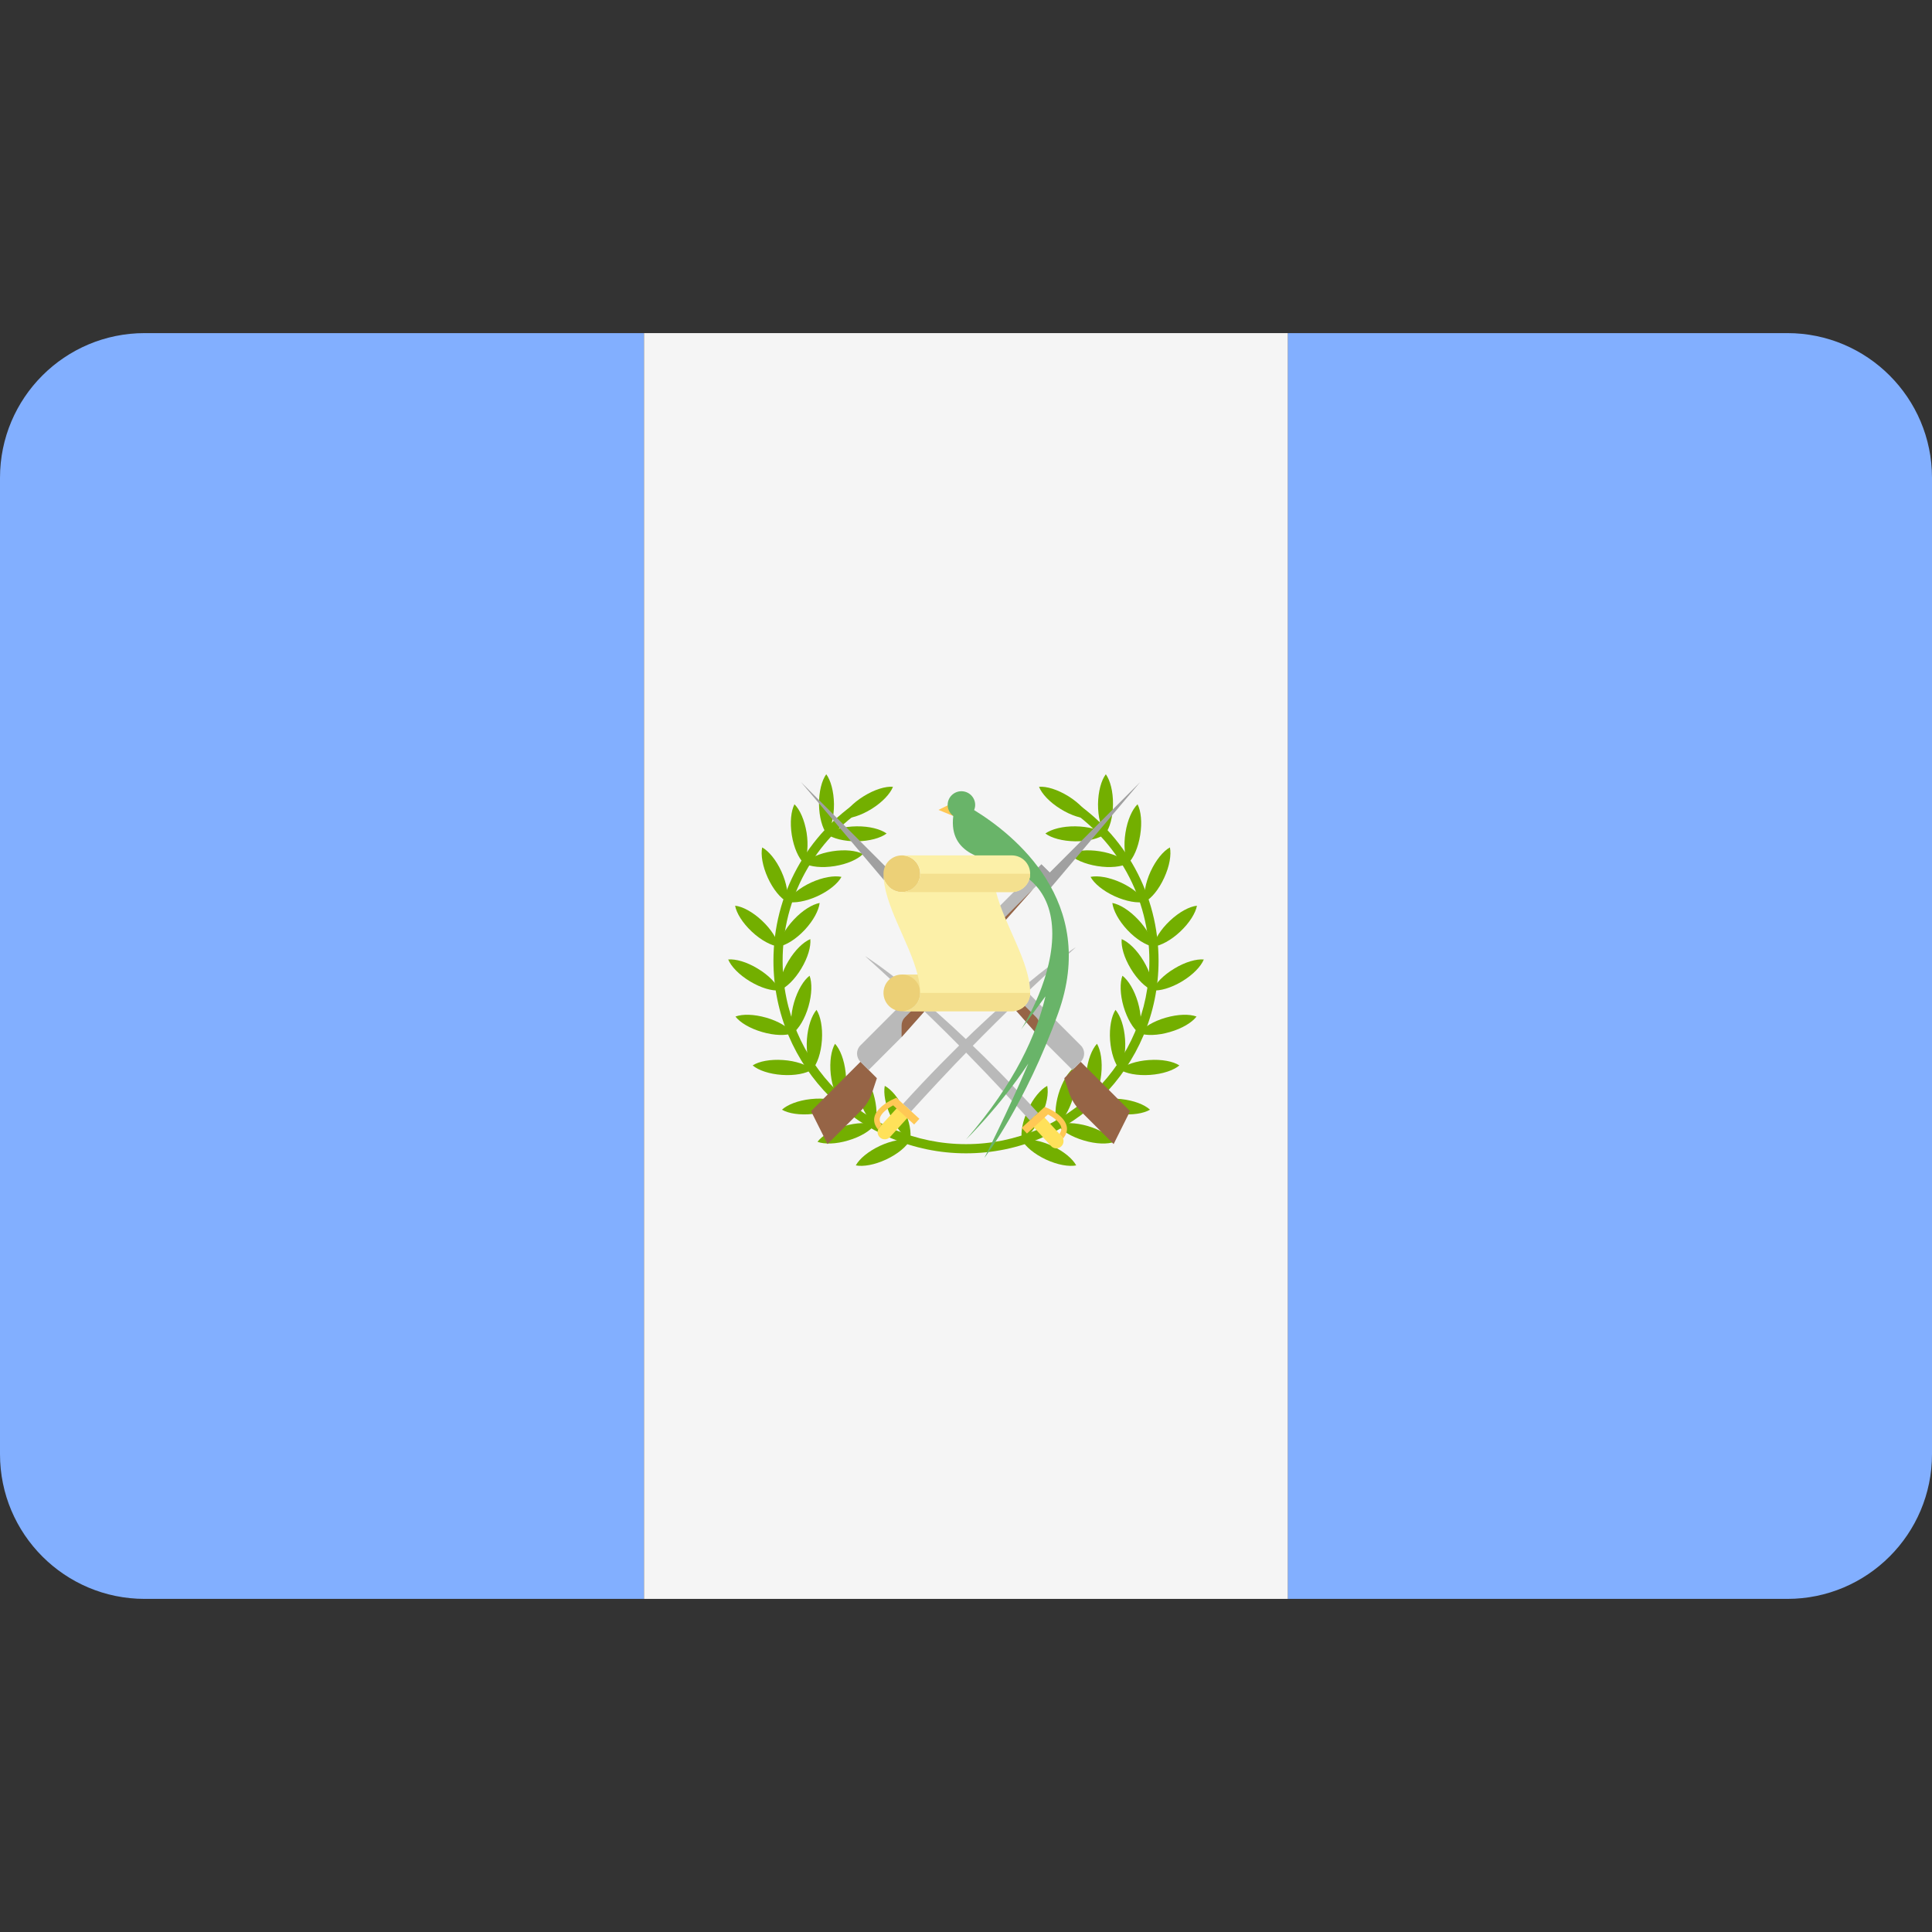 <svg width="24" height="24" viewBox="0 0 24 24" fill="none" xmlns="http://www.w3.org/2000/svg">
<rect x="0" y="0" width="24" height="24" fill="#333333" stroke="none"/>
<path d="M1.797 4.138C0.805 4.138 0 4.943 0 5.935V18.065C0 19.057 0.805 19.862 1.797 19.862H8V4.138H1.797Z" fill="#82AFFF"/>
<path d="M16 4.138H8V19.862H16V4.138Z" fill="#F5F5F5"/>
<path d="M22.203 4.138H16V19.862H22.203C23.195 19.862 24 19.057 24 18.064V5.935C24 4.943 23.195 4.138 22.203 4.138Z" fill="#82AFFF"/>
<path d="M11.896 9.943L11.658 10.061L11.877 10.151L11.896 9.943Z" fill="#FFC855"/>
<path d="M12 14.327C10.681 14.327 9.608 13.254 9.608 11.936C9.608 11.116 10.021 10.363 10.711 9.92L10.773 10.016C10.115 10.438 9.722 11.155 9.722 11.936C9.722 13.192 10.744 14.213 12 14.213V14.327V14.327Z" fill="#73AF00"/>
<path d="M10.631 14.477C10.723 14.495 10.863 14.471 11.007 14.404C11.152 14.336 11.261 14.244 11.305 14.163C11.214 14.144 11.073 14.168 10.929 14.235C10.785 14.303 10.676 14.395 10.631 14.477Z" fill="#73AF00"/>
<path d="M11.305 14.163C11.324 14.072 11.3 13.931 11.232 13.787C11.165 13.642 11.073 13.533 10.991 13.489C10.973 13.58 10.997 13.721 11.064 13.865C11.131 14.009 11.223 14.118 11.305 14.163Z" fill="#73AF00"/>
<path d="M10.155 14.184C10.242 14.216 10.385 14.213 10.537 14.167C10.69 14.122 10.811 14.047 10.867 13.973C10.78 13.941 10.637 13.944 10.485 13.989C10.332 14.034 10.211 14.11 10.155 14.184Z" fill="#73AF00"/>
<path d="M10.867 13.973C10.899 13.885 10.896 13.742 10.851 13.59C10.805 13.437 10.73 13.316 10.656 13.26C10.624 13.347 10.627 13.49 10.672 13.643C10.718 13.795 10.793 13.916 10.867 13.973Z" fill="#73AF00"/>
<path d="M9.714 13.785C9.794 13.832 9.935 13.855 10.094 13.838C10.252 13.82 10.385 13.768 10.453 13.705C10.373 13.658 10.232 13.636 10.073 13.653C9.915 13.67 9.782 13.722 9.714 13.785Z" fill="#73AF00"/>
<path d="M10.453 13.705C10.5 13.625 10.522 13.484 10.505 13.325C10.488 13.167 10.436 13.034 10.373 12.966C10.326 13.046 10.303 13.187 10.32 13.346C10.338 13.504 10.39 13.637 10.453 13.705Z" fill="#73AF00"/>
<path d="M9.35 13.235C9.42 13.295 9.555 13.342 9.714 13.353C9.873 13.364 10.013 13.336 10.091 13.286C10.02 13.226 9.886 13.179 9.727 13.168C9.568 13.157 9.428 13.184 9.35 13.235Z" fill="#73AF00"/>
<path d="M10.091 13.286C10.152 13.216 10.199 13.081 10.21 12.922C10.221 12.763 10.193 12.623 10.143 12.545C10.083 12.616 10.036 12.75 10.024 12.909C10.013 13.068 10.041 13.208 10.091 13.286Z" fill="#73AF00"/>
<path d="M9.136 12.628C9.193 12.702 9.315 12.776 9.468 12.82C9.621 12.865 9.763 12.867 9.85 12.835C9.794 12.761 9.672 12.686 9.519 12.642C9.366 12.598 9.224 12.595 9.136 12.628Z" fill="#73AF00"/>
<path d="M9.85 12.835C9.924 12.778 9.999 12.656 10.043 12.503C10.087 12.35 10.089 12.208 10.057 12.121C9.983 12.177 9.909 12.299 9.864 12.452C9.82 12.605 9.818 12.747 9.85 12.835Z" fill="#73AF00"/>
<path d="M9.046 11.919C9.082 12.005 9.18 12.109 9.317 12.191C9.453 12.273 9.59 12.312 9.683 12.303C9.647 12.217 9.549 12.114 9.412 12.032C9.276 11.949 9.139 11.911 9.046 11.919Z" fill="#73AF00"/>
<path d="M9.683 12.303C9.769 12.267 9.872 12.169 9.954 12.032C10.036 11.896 10.075 11.759 10.066 11.666C9.98 11.702 9.877 11.8 9.795 11.937C9.713 12.073 9.674 12.21 9.683 12.303Z" fill="#73AF00"/>
<path d="M9.132 11.251C9.148 11.342 9.223 11.464 9.339 11.573C9.455 11.682 9.582 11.748 9.674 11.759C9.657 11.668 9.582 11.546 9.466 11.437C9.35 11.328 9.224 11.261 9.132 11.251Z" fill="#73AF00"/>
<path d="M9.674 11.759C9.765 11.742 9.887 11.668 9.996 11.552C10.105 11.435 10.171 11.309 10.182 11.217C10.091 11.234 9.969 11.308 9.86 11.425C9.751 11.541 9.685 11.667 9.674 11.759Z" fill="#73AF00"/>
<path d="M9.468 10.527C9.449 10.618 9.472 10.759 9.538 10.904C9.604 11.049 9.696 11.158 9.777 11.203C9.796 11.112 9.773 10.971 9.707 10.826C9.641 10.681 9.549 10.572 9.468 10.527Z" fill="#73AF00"/>
<path d="M9.777 11.203C9.868 11.222 10.009 11.199 10.154 11.133C10.299 11.066 10.408 10.975 10.453 10.893C10.362 10.874 10.221 10.897 10.076 10.963C9.932 11.03 9.822 11.121 9.777 11.203Z" fill="#73AF00"/>
<path d="M9.869 9.991C9.827 10.074 9.811 10.216 9.836 10.373C9.861 10.53 9.92 10.66 9.986 10.725C10.029 10.643 10.044 10.501 10.02 10.344C9.994 10.186 9.936 10.056 9.869 9.991Z" fill="#73AF00"/>
<path d="M9.986 10.725C10.069 10.768 10.21 10.784 10.368 10.759C10.525 10.734 10.655 10.675 10.72 10.609C10.638 10.566 10.496 10.55 10.338 10.575C10.181 10.6 10.051 10.659 9.986 10.725Z" fill="#73AF00"/>
<path d="M10.264 9.618C10.209 9.694 10.173 9.831 10.174 9.991C10.176 10.15 10.215 10.287 10.271 10.361C10.325 10.286 10.361 10.148 10.36 9.989C10.358 9.83 10.319 9.692 10.264 9.618Z" fill="#73AF00"/>
<path d="M10.271 10.361C10.346 10.416 10.484 10.452 10.643 10.451C10.803 10.449 10.94 10.41 11.014 10.354C10.939 10.3 10.801 10.263 10.641 10.265C10.482 10.267 10.345 10.305 10.271 10.361Z" fill="#73AF00"/>
<path d="M10.462 10.166C10.555 10.174 10.691 10.133 10.827 10.049C10.962 9.965 11.059 9.86 11.093 9.774C11.001 9.766 10.864 9.807 10.729 9.891C10.593 9.975 10.496 10.08 10.462 10.166Z" fill="#73AF00"/>
<path d="M12 14.327V14.213C13.256 14.213 14.278 13.192 14.278 11.935C14.278 11.155 13.885 10.438 13.227 10.016L13.289 9.92C13.979 10.363 14.392 11.116 14.392 11.935C14.392 13.254 13.319 14.327 12 14.327Z" fill="#73AF00"/>
<path d="M13.369 14.477C13.278 14.495 13.137 14.471 12.993 14.404C12.848 14.336 12.74 14.244 12.695 14.163C12.786 14.144 12.927 14.168 13.071 14.235C13.216 14.303 13.325 14.395 13.369 14.477Z" fill="#73AF00"/>
<path d="M12.695 14.163C12.677 14.072 12.701 13.931 12.768 13.787C12.835 13.642 12.927 13.533 13.009 13.489C13.028 13.58 13.004 13.721 12.936 13.865C12.869 14.009 12.777 14.118 12.695 14.163Z" fill="#73AF00"/>
<path d="M13.846 14.184C13.758 14.216 13.616 14.213 13.463 14.167C13.31 14.122 13.189 14.047 13.133 13.973C13.22 13.941 13.363 13.944 13.516 13.989C13.668 14.034 13.79 14.11 13.846 14.184Z" fill="#73AF00"/>
<path d="M13.133 13.973C13.101 13.885 13.104 13.742 13.149 13.59C13.195 13.437 13.27 13.316 13.344 13.26C13.376 13.347 13.373 13.49 13.328 13.643C13.282 13.795 13.207 13.916 13.133 13.973Z" fill="#73AF00"/>
<path d="M14.286 13.785C14.206 13.832 14.065 13.855 13.907 13.838C13.748 13.82 13.616 13.768 13.547 13.705C13.627 13.658 13.768 13.636 13.927 13.653C14.085 13.67 14.218 13.722 14.286 13.785Z" fill="#73AF00"/>
<path d="M13.547 13.705C13.5 13.625 13.478 13.484 13.495 13.325C13.512 13.167 13.564 13.034 13.627 12.966C13.674 13.046 13.697 13.187 13.68 13.346C13.663 13.504 13.61 13.637 13.547 13.705Z" fill="#73AF00"/>
<path d="M14.651 13.235C14.58 13.295 14.445 13.342 14.286 13.353C14.127 13.364 13.988 13.336 13.909 13.286C13.98 13.226 14.114 13.179 14.273 13.168C14.432 13.157 14.572 13.184 14.651 13.235Z" fill="#73AF00"/>
<path d="M13.909 13.286C13.849 13.216 13.802 13.081 13.79 12.922C13.779 12.763 13.807 12.623 13.857 12.545C13.918 12.616 13.965 12.75 13.976 12.909C13.987 13.068 13.959 13.208 13.909 13.286Z" fill="#73AF00"/>
<path d="M14.864 12.628C14.807 12.702 14.686 12.776 14.533 12.82C14.38 12.865 14.237 12.867 14.15 12.835C14.206 12.761 14.328 12.686 14.481 12.642C14.634 12.598 14.777 12.595 14.864 12.628Z" fill="#73AF00"/>
<path d="M14.15 12.835C14.076 12.778 14.002 12.656 13.957 12.503C13.913 12.35 13.911 12.208 13.943 12.121C14.017 12.177 14.091 12.299 14.136 12.452C14.18 12.605 14.182 12.747 14.15 12.835Z" fill="#73AF00"/>
<path d="M14.954 11.919C14.919 12.005 14.82 12.109 14.684 12.191C14.547 12.273 14.41 12.312 14.317 12.303C14.353 12.217 14.451 12.114 14.588 12.032C14.724 11.949 14.862 11.911 14.954 11.919Z" fill="#73AF00"/>
<path d="M14.317 12.303C14.231 12.267 14.128 12.169 14.046 12.032C13.964 11.896 13.925 11.759 13.934 11.666C14.02 11.702 14.123 11.8 14.205 11.937C14.287 12.073 14.326 12.21 14.317 12.303Z" fill="#73AF00"/>
<path d="M14.869 11.251C14.852 11.342 14.777 11.464 14.661 11.573C14.545 11.682 14.419 11.748 14.326 11.759C14.343 11.668 14.418 11.546 14.534 11.437C14.65 11.328 14.776 11.261 14.869 11.251Z" fill="#73AF00"/>
<path d="M14.326 11.759C14.235 11.742 14.113 11.668 14.004 11.552C13.895 11.435 13.829 11.309 13.818 11.217C13.909 11.234 14.031 11.308 14.14 11.425C14.249 11.541 14.316 11.667 14.326 11.759Z" fill="#73AF00"/>
<path d="M14.533 10.527C14.552 10.618 14.529 10.759 14.462 10.904C14.396 11.049 14.305 11.158 14.223 11.203C14.204 11.112 14.227 10.971 14.293 10.826C14.36 10.681 14.451 10.572 14.533 10.527Z" fill="#73AF00"/>
<path d="M14.223 11.203C14.132 11.222 13.991 11.199 13.846 11.133C13.701 11.066 13.592 10.975 13.547 10.893C13.638 10.874 13.779 10.897 13.924 10.963C14.069 11.03 14.178 11.121 14.223 11.203Z" fill="#73AF00"/>
<path d="M14.131 9.991C14.174 10.074 14.189 10.216 14.164 10.373C14.139 10.53 14.081 10.66 14.014 10.725C13.971 10.643 13.956 10.501 13.981 10.344C14.006 10.186 14.064 10.056 14.131 9.991Z" fill="#73AF00"/>
<path d="M14.014 10.725C13.932 10.768 13.79 10.784 13.633 10.759C13.475 10.734 13.345 10.675 13.28 10.609C13.363 10.566 13.504 10.55 13.662 10.575C13.819 10.6 13.949 10.659 14.014 10.725Z" fill="#73AF00"/>
<path d="M13.737 9.618C13.791 9.694 13.828 9.831 13.826 9.991C13.825 10.15 13.786 10.287 13.729 10.361C13.675 10.286 13.639 10.148 13.64 9.989C13.642 9.83 13.681 9.692 13.737 9.618Z" fill="#73AF00"/>
<path d="M13.729 10.361C13.654 10.416 13.516 10.452 13.357 10.451C13.198 10.449 13.06 10.41 12.986 10.354C13.062 10.3 13.2 10.263 13.359 10.265C13.518 10.267 13.655 10.305 13.729 10.361Z" fill="#73AF00"/>
<path d="M13.538 10.166C13.446 10.174 13.309 10.133 13.174 10.049C13.038 9.965 12.941 9.86 12.907 9.774C13 9.766 13.136 9.807 13.272 9.891C13.407 9.975 13.504 10.08 13.538 10.166Z" fill="#73AF00"/>
<path d="M10.694 13.798L10.28 14.212L10.075 13.803L10.689 13.19L10.893 13.394L10.834 13.572C10.806 13.657 10.758 13.734 10.694 13.798Z" fill="#966446"/>
<path d="M12.937 10.737L10.689 12.986C10.632 13.042 10.632 13.133 10.689 13.19L10.791 13.292L11.2 12.883L12.835 11.043L13.04 10.839L12.937 10.737Z" fill="#B9B9B9"/>
<path d="M11.242 12.637C11.215 12.664 11.2 12.7 11.2 12.739V12.883L12.835 11.043L11.242 12.637Z" fill="#966446"/>
<path d="M13.04 10.839L12.937 10.737L12.835 10.839L12.937 10.941L13.04 11.043L14.164 9.715L13.04 10.839Z" fill="#A0A0A0"/>
<path d="M13.419 13.798L13.834 14.212L14.038 13.803L13.425 13.19L13.221 13.394L13.28 13.572C13.308 13.657 13.356 13.734 13.419 13.798Z" fill="#966446"/>
<path d="M11.177 10.737L13.425 12.986C13.482 13.042 13.482 13.133 13.425 13.19L13.323 13.292L12.914 12.883L11.279 11.043L11.074 10.839L11.177 10.737Z" fill="#B9B9B9"/>
<path d="M12.872 12.637C12.899 12.664 12.914 12.7 12.914 12.739V12.883L11.279 11.043L12.872 12.637Z" fill="#966446"/>
<path d="M11.074 10.839L11.177 10.737L11.279 10.839L11.177 10.941L11.074 11.043L9.95 9.715L11.074 10.839Z" fill="#A0A0A0"/>
<path d="M11.218 13.713L11.319 13.805C11.69 13.399 12.338 12.688 13.367 11.765C13.367 11.765 12.515 12.29 11.218 13.713Z" fill="#B9B9B9"/>
<path d="M10.931 14.13C10.894 14.096 10.892 14.04 10.925 14.003L11.142 13.765C11.176 13.728 11.232 13.726 11.269 13.759C11.305 13.792 11.308 13.849 11.274 13.885L11.057 14.124C11.024 14.16 10.967 14.163 10.931 14.13Z" fill="#FFE15A"/>
<path d="M11.135 13.637L11.076 13.664C11.024 13.69 10.886 13.768 10.862 13.879C10.851 13.932 10.867 13.983 10.908 14.032C10.912 14.022 10.917 14.012 10.925 14.003L10.952 13.973C10.934 13.947 10.924 13.92 10.929 13.893C10.944 13.824 11.037 13.762 11.095 13.731L11.356 13.969L11.421 13.898L11.135 13.637Z" fill="#FFC855"/>
<path d="M12.895 13.825L12.793 13.918C12.423 13.511 11.774 12.8 10.746 11.877C10.746 11.877 11.598 12.403 12.895 13.825Z" fill="#B9B9B9"/>
<path d="M13.182 14.242C13.219 14.209 13.222 14.152 13.188 14.116L12.971 13.877C12.937 13.841 12.881 13.838 12.844 13.871C12.808 13.905 12.805 13.961 12.838 13.998L13.056 14.236C13.089 14.273 13.146 14.275 13.182 14.242Z" fill="#FFE15A"/>
<path d="M12.978 13.75L13.037 13.776C13.089 13.802 13.227 13.88 13.251 13.992C13.262 14.044 13.246 14.095 13.205 14.144C13.201 14.134 13.196 14.124 13.188 14.116L13.161 14.086C13.179 14.059 13.189 14.033 13.184 14.006C13.169 13.936 13.076 13.874 13.018 13.844L12.757 14.081L12.692 14.01L12.978 13.75Z" fill="#FFC855"/>
<path d="M12.101 10.063C12.109 10.043 12.114 10.022 12.114 9.999C12.114 9.905 12.037 9.829 11.943 9.829C11.849 9.829 11.772 9.905 11.772 9.999C11.772 10.056 11.8 10.105 11.842 10.136C11.78 10.632 12.269 10.67 12.456 10.74C12.739 10.845 13.093 11.058 13.071 11.653C13.049 12.232 12.683 12.79 12.683 12.79L12.987 12.377C12.876 12.847 12.617 13.445 12 14.156C12 14.156 12.422 13.744 12.774 13.212C12.515 13.821 12.228 14.384 12.228 14.384C12.228 14.384 12.736 13.725 13.146 12.583C13.644 11.2 12.597 10.368 12.101 10.063Z" fill="#69B469"/>
<path d="M11.659 12.106H11.203V12.334H11.659V12.106Z" fill="#F4E08F"/>
<path d="M11.203 12.562C11.329 12.562 11.431 12.46 11.431 12.334C11.431 12.208 11.329 12.106 11.203 12.106C11.077 12.106 10.975 12.208 10.975 12.334C10.975 12.46 11.077 12.562 11.203 12.562Z" fill="#ECD077"/>
<path d="M11.203 11.082C11.329 11.082 11.431 10.98 11.431 10.854C11.431 10.728 11.329 10.626 11.203 10.626C11.077 10.626 10.975 10.728 10.975 10.854C10.975 10.98 11.077 11.082 11.203 11.082Z" fill="#ECD077"/>
<path d="M12.569 11.081C12.695 11.081 12.797 10.979 12.797 10.854C12.797 10.728 12.695 10.626 12.569 10.626H11.203C11.329 10.626 11.431 10.728 11.431 10.854C11.431 10.979 11.329 11.081 11.203 11.081C11.077 11.081 10.975 10.979 10.975 10.854C10.975 11.236 11.295 11.698 11.398 12.106C11.398 12.106 11.43 12.208 11.43 12.334C11.43 12.46 11.328 12.562 11.203 12.562H12.569C12.695 12.562 12.797 12.46 12.797 12.334C12.797 11.952 12.477 11.49 12.374 11.081H12.569Z" fill="#FCF0A8"/>
<path d="M11.43 10.854C11.43 10.979 11.328 11.082 11.203 11.082H12.569C12.695 11.082 12.797 10.979 12.797 10.854H11.43Z" fill="#F4E08F"/>
<path d="M11.43 12.334C11.43 12.46 11.328 12.562 11.203 12.562H12.569C12.695 12.562 12.797 12.46 12.797 12.334H11.43Z" fill="#F4E08F"/>
</svg>
